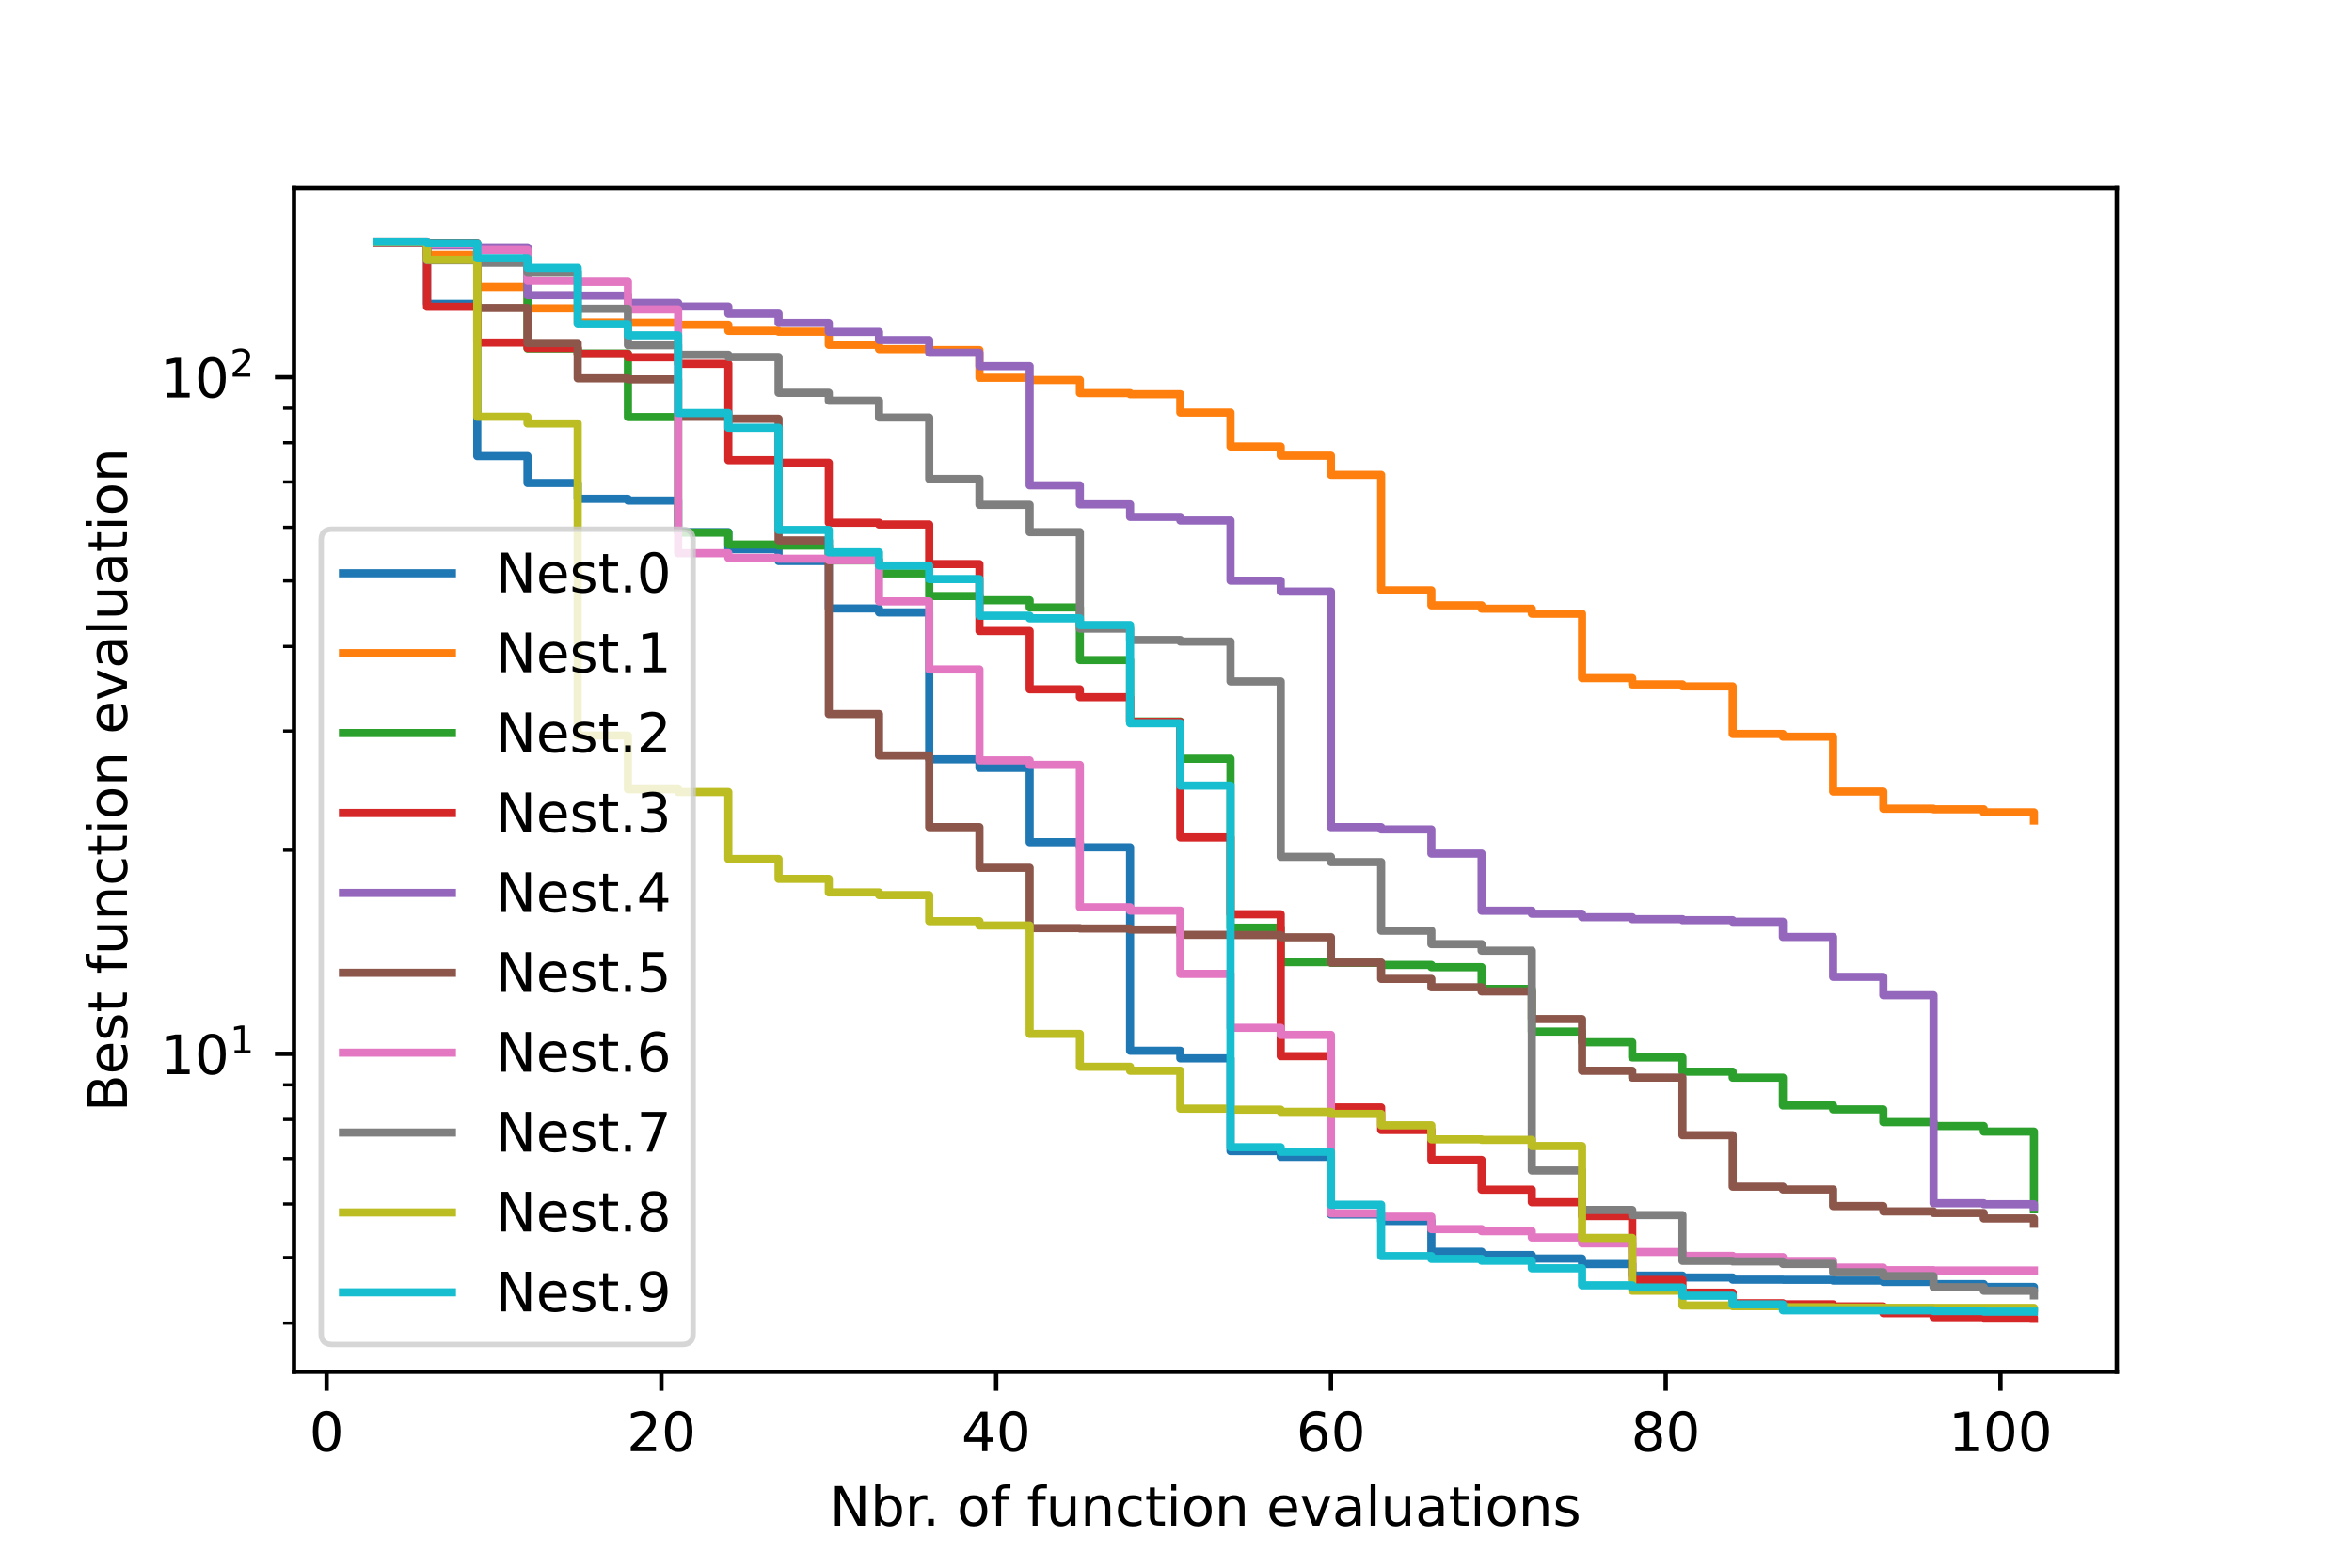 <?xml version="1.0" encoding="utf-8" standalone="no"?>
<!DOCTYPE svg PUBLIC "-//W3C//DTD SVG 1.1//EN"
  "http://www.w3.org/Graphics/SVG/1.1/DTD/svg11.dtd">
<!-- Created with matplotlib (https://matplotlib.org/) -->
<svg height="288pt" version="1.1" viewBox="0 0 432 288" width="432pt" xmlns="http://www.w3.org/2000/svg" xmlns:xlink="http://www.w3.org/1999/xlink">
 <defs>
  <style type="text/css">*{stroke-linecap:butt;stroke-linejoin:round;}</style>
 </defs>
 <g id="figure_1">
  <g id="patch_1">
   <path d="M 0 288 
L 432 288 
L 432 0 
L 0 0 
z
" style="fill:#ffffff;"/>
  </g>
  <g id="axes_1">
   <g id="patch_2">
    <path d="M 54 252 
L 388.8 252 
L 388.8 34.56 
L 54 34.56 
z
" style="fill:#ffffff;"/>
   </g>
   <g id="matplotlib.axis_1">
    <g id="xtick_1">
     <g id="line2d_1">
      <defs>
       <path d="M 0 0 
L 0 3.5 
" id="mfa482d359a" style="stroke:#000000;stroke-width:0.8;"/>
      </defs>
      <g>
       <use style="stroke:#000000;stroke-width:0.8;" x="59.995" xlink:href="#mfa482d359a" y="252"/>
      </g>
     </g>
     <g id="text_1">
      <!-- 0 -->
      <g transform="translate(56.814 266.598)scale(0.1 -0.1)">
       <defs>
        <path d="M 31.781 66.406 
Q 24.172 66.406 20.328 58.906 
Q 16.5 51.422 16.5 36.375 
Q 16.5 21.391 20.328 13.891 
Q 24.172 6.391 31.781 6.391 
Q 39.453 6.391 43.281 13.891 
Q 47.125 21.391 47.125 36.375 
Q 47.125 51.422 43.281 58.906 
Q 39.453 66.406 31.781 66.406 
z
M 31.781 74.219 
Q 44.047 74.219 50.516 64.516 
Q 56.984 54.828 56.984 36.375 
Q 56.984 17.969 50.516 8.266 
Q 44.047 -1.422 31.781 -1.422 
Q 19.531 -1.422 13.062 8.266 
Q 6.594 17.969 6.594 36.375 
Q 6.594 54.828 13.062 64.516 
Q 19.531 74.219 31.781 74.219 
z
" id="DejaVuSans-48"/>
       </defs>
       <use xlink:href="#DejaVuSans-48"/>
      </g>
     </g>
    </g>
    <g id="xtick_2">
     <g id="line2d_2">
      <g>
       <use style="stroke:#000000;stroke-width:0.8;" x="121.483" xlink:href="#mfa482d359a" y="252"/>
      </g>
     </g>
     <g id="text_2">
      <!-- 20 -->
      <g transform="translate(115.12 266.598)scale(0.1 -0.1)">
       <defs>
        <path d="M 19.188 8.297 
L 53.609 8.297 
L 53.609 0 
L 7.328 0 
L 7.328 8.297 
Q 12.938 14.109 22.625 23.891 
Q 32.328 33.688 34.812 36.531 
Q 39.547 41.844 41.422 45.531 
Q 43.312 49.219 43.312 52.781 
Q 43.312 58.594 39.234 62.25 
Q 35.156 65.922 28.609 65.922 
Q 23.969 65.922 18.812 64.312 
Q 13.672 62.703 7.812 59.422 
L 7.812 69.391 
Q 13.766 71.781 18.938 73 
Q 24.125 74.219 28.422 74.219 
Q 39.75 74.219 46.484 68.547 
Q 53.219 62.891 53.219 53.422 
Q 53.219 48.922 51.531 44.891 
Q 49.859 40.875 45.406 35.406 
Q 44.188 33.984 37.641 27.219 
Q 31.109 20.453 19.188 8.297 
z
" id="DejaVuSans-50"/>
       </defs>
       <use xlink:href="#DejaVuSans-50"/>
       <use x="63.623" xlink:href="#DejaVuSans-48"/>
      </g>
     </g>
    </g>
    <g id="xtick_3">
     <g id="line2d_3">
      <g>
       <use style="stroke:#000000;stroke-width:0.8;" x="182.97" xlink:href="#mfa482d359a" y="252"/>
      </g>
     </g>
     <g id="text_3">
      <!-- 40 -->
      <g transform="translate(176.608 266.598)scale(0.1 -0.1)">
       <defs>
        <path d="M 37.797 64.312 
L 12.891 25.391 
L 37.797 25.391 
z
M 35.203 72.906 
L 47.609 72.906 
L 47.609 25.391 
L 58.016 25.391 
L 58.016 17.188 
L 47.609 17.188 
L 47.609 0 
L 37.797 0 
L 37.797 17.188 
L 4.891 17.188 
L 4.891 26.703 
z
" id="DejaVuSans-52"/>
       </defs>
       <use xlink:href="#DejaVuSans-52"/>
       <use x="63.623" xlink:href="#DejaVuSans-48"/>
      </g>
     </g>
    </g>
    <g id="xtick_4">
     <g id="line2d_4">
      <g>
       <use style="stroke:#000000;stroke-width:0.8;" x="244.458" xlink:href="#mfa482d359a" y="252"/>
      </g>
     </g>
     <g id="text_4">
      <!-- 60 -->
      <g transform="translate(238.095 266.598)scale(0.1 -0.1)">
       <defs>
        <path d="M 33.016 40.375 
Q 26.375 40.375 22.484 35.828 
Q 18.609 31.297 18.609 23.391 
Q 18.609 15.531 22.484 10.953 
Q 26.375 6.391 33.016 6.391 
Q 39.656 6.391 43.531 10.953 
Q 47.406 15.531 47.406 23.391 
Q 47.406 31.297 43.531 35.828 
Q 39.656 40.375 33.016 40.375 
z
M 52.594 71.297 
L 52.594 62.312 
Q 48.875 64.062 45.094 64.984 
Q 41.312 65.922 37.594 65.922 
Q 27.828 65.922 22.672 59.328 
Q 17.531 52.734 16.797 39.406 
Q 19.672 43.656 24.016 45.922 
Q 28.375 48.188 33.594 48.188 
Q 44.578 48.188 50.953 41.516 
Q 57.328 34.859 57.328 23.391 
Q 57.328 12.156 50.688 5.359 
Q 44.047 -1.422 33.016 -1.422 
Q 20.359 -1.422 13.672 8.266 
Q 6.984 17.969 6.984 36.375 
Q 6.984 53.656 15.188 63.938 
Q 23.391 74.219 37.203 74.219 
Q 40.922 74.219 44.703 73.484 
Q 48.484 72.75 52.594 71.297 
z
" id="DejaVuSans-54"/>
       </defs>
       <use xlink:href="#DejaVuSans-54"/>
       <use x="63.623" xlink:href="#DejaVuSans-48"/>
      </g>
     </g>
    </g>
    <g id="xtick_5">
     <g id="line2d_5">
      <g>
       <use style="stroke:#000000;stroke-width:0.8;" x="305.945" xlink:href="#mfa482d359a" y="252"/>
      </g>
     </g>
     <g id="text_5">
      <!-- 80 -->
      <g transform="translate(299.583 266.598)scale(0.1 -0.1)">
       <defs>
        <path d="M 31.781 34.625 
Q 24.75 34.625 20.719 30.859 
Q 16.703 27.094 16.703 20.516 
Q 16.703 13.922 20.719 10.156 
Q 24.75 6.391 31.781 6.391 
Q 38.812 6.391 42.859 10.172 
Q 46.922 13.969 46.922 20.516 
Q 46.922 27.094 42.891 30.859 
Q 38.875 34.625 31.781 34.625 
z
M 21.922 38.812 
Q 15.578 40.375 12.031 44.719 
Q 8.5 49.078 8.5 55.328 
Q 8.5 64.062 14.719 69.141 
Q 20.953 74.219 31.781 74.219 
Q 42.672 74.219 48.875 69.141 
Q 55.078 64.062 55.078 55.328 
Q 55.078 49.078 51.531 44.719 
Q 48 40.375 41.703 38.812 
Q 48.828 37.156 52.797 32.312 
Q 56.781 27.484 56.781 20.516 
Q 56.781 9.906 50.312 4.234 
Q 43.844 -1.422 31.781 -1.422 
Q 19.734 -1.422 13.25 4.234 
Q 6.781 9.906 6.781 20.516 
Q 6.781 27.484 10.781 32.312 
Q 14.797 37.156 21.922 38.812 
z
M 18.312 54.391 
Q 18.312 48.734 21.844 45.562 
Q 25.391 42.391 31.781 42.391 
Q 38.141 42.391 41.719 45.562 
Q 45.312 48.734 45.312 54.391 
Q 45.312 60.062 41.719 63.234 
Q 38.141 66.406 31.781 66.406 
Q 25.391 66.406 21.844 63.234 
Q 18.312 60.062 18.312 54.391 
z
" id="DejaVuSans-56"/>
       </defs>
       <use xlink:href="#DejaVuSans-56"/>
       <use x="63.623" xlink:href="#DejaVuSans-48"/>
      </g>
     </g>
    </g>
    <g id="xtick_6">
     <g id="line2d_6">
      <g>
       <use style="stroke:#000000;stroke-width:0.8;" x="367.433" xlink:href="#mfa482d359a" y="252"/>
      </g>
     </g>
     <g id="text_6">
      <!-- 100 -->
      <g transform="translate(357.889 266.598)scale(0.1 -0.1)">
       <defs>
        <path d="M 12.406 8.297 
L 28.516 8.297 
L 28.516 63.922 
L 10.984 60.406 
L 10.984 69.391 
L 28.422 72.906 
L 38.281 72.906 
L 38.281 8.297 
L 54.391 8.297 
L 54.391 0 
L 12.406 0 
z
" id="DejaVuSans-49"/>
       </defs>
       <use xlink:href="#DejaVuSans-49"/>
       <use x="63.623" xlink:href="#DejaVuSans-48"/>
       <use x="127.246" xlink:href="#DejaVuSans-48"/>
      </g>
     </g>
    </g>
    <g id="text_7">
     <!-- Nbr. of function evaluations -->
     <g transform="translate(152.382 280.277)scale(0.1 -0.1)">
      <defs>
       <path d="M 9.812 72.906 
L 23.094 72.906 
L 55.422 11.922 
L 55.422 72.906 
L 64.984 72.906 
L 64.984 0 
L 51.703 0 
L 19.391 60.984 
L 19.391 0 
L 9.812 0 
z
" id="DejaVuSans-78"/>
       <path d="M 48.688 27.297 
Q 48.688 37.203 44.609 42.844 
Q 40.531 48.484 33.406 48.484 
Q 26.266 48.484 22.188 42.844 
Q 18.109 37.203 18.109 27.297 
Q 18.109 17.391 22.188 11.75 
Q 26.266 6.109 33.406 6.109 
Q 40.531 6.109 44.609 11.75 
Q 48.688 17.391 48.688 27.297 
z
M 18.109 46.391 
Q 20.953 51.266 25.266 53.625 
Q 29.594 56 35.594 56 
Q 45.562 56 51.781 48.094 
Q 58.016 40.188 58.016 27.297 
Q 58.016 14.406 51.781 6.484 
Q 45.562 -1.422 35.594 -1.422 
Q 29.594 -1.422 25.266 0.953 
Q 20.953 3.328 18.109 8.203 
L 18.109 0 
L 9.078 0 
L 9.078 75.984 
L 18.109 75.984 
z
" id="DejaVuSans-98"/>
       <path d="M 41.109 46.297 
Q 39.594 47.172 37.812 47.578 
Q 36.031 48 33.891 48 
Q 26.266 48 22.188 43.047 
Q 18.109 38.094 18.109 28.812 
L 18.109 0 
L 9.078 0 
L 9.078 54.688 
L 18.109 54.688 
L 18.109 46.188 
Q 20.953 51.172 25.484 53.578 
Q 30.031 56 36.531 56 
Q 37.453 56 38.578 55.875 
Q 39.703 55.766 41.062 55.516 
z
" id="DejaVuSans-114"/>
       <path d="M 10.688 12.406 
L 21 12.406 
L 21 0 
L 10.688 0 
z
" id="DejaVuSans-46"/>
       <path id="DejaVuSans-32"/>
       <path d="M 30.609 48.391 
Q 23.391 48.391 19.188 42.75 
Q 14.984 37.109 14.984 27.297 
Q 14.984 17.484 19.156 11.844 
Q 23.344 6.203 30.609 6.203 
Q 37.797 6.203 41.984 11.859 
Q 46.188 17.531 46.188 27.297 
Q 46.188 37.016 41.984 42.703 
Q 37.797 48.391 30.609 48.391 
z
M 30.609 56 
Q 42.328 56 49.016 48.375 
Q 55.719 40.766 55.719 27.297 
Q 55.719 13.875 49.016 6.219 
Q 42.328 -1.422 30.609 -1.422 
Q 18.844 -1.422 12.172 6.219 
Q 5.516 13.875 5.516 27.297 
Q 5.516 40.766 12.172 48.375 
Q 18.844 56 30.609 56 
z
" id="DejaVuSans-111"/>
       <path d="M 37.109 75.984 
L 37.109 68.5 
L 28.516 68.5 
Q 23.688 68.5 21.797 66.547 
Q 19.922 64.594 19.922 59.516 
L 19.922 54.688 
L 34.719 54.688 
L 34.719 47.703 
L 19.922 47.703 
L 19.922 0 
L 10.891 0 
L 10.891 47.703 
L 2.297 47.703 
L 2.297 54.688 
L 10.891 54.688 
L 10.891 58.5 
Q 10.891 67.625 15.141 71.797 
Q 19.391 75.984 28.609 75.984 
z
" id="DejaVuSans-102"/>
       <path d="M 8.5 21.578 
L 8.5 54.688 
L 17.484 54.688 
L 17.484 21.922 
Q 17.484 14.156 20.5 10.266 
Q 23.531 6.391 29.594 6.391 
Q 36.859 6.391 41.078 11.031 
Q 45.312 15.672 45.312 23.688 
L 45.312 54.688 
L 54.297 54.688 
L 54.297 0 
L 45.312 0 
L 45.312 8.406 
Q 42.047 3.422 37.719 1 
Q 33.406 -1.422 27.688 -1.422 
Q 18.266 -1.422 13.375 4.438 
Q 8.5 10.297 8.5 21.578 
z
M 31.109 56 
z
" id="DejaVuSans-117"/>
       <path d="M 54.891 33.016 
L 54.891 0 
L 45.906 0 
L 45.906 32.719 
Q 45.906 40.484 42.875 44.328 
Q 39.844 48.188 33.797 48.188 
Q 26.516 48.188 22.312 43.547 
Q 18.109 38.922 18.109 30.906 
L 18.109 0 
L 9.078 0 
L 9.078 54.688 
L 18.109 54.688 
L 18.109 46.188 
Q 21.344 51.125 25.703 53.562 
Q 30.078 56 35.797 56 
Q 45.219 56 50.047 50.172 
Q 54.891 44.344 54.891 33.016 
z
" id="DejaVuSans-110"/>
       <path d="M 48.781 52.594 
L 48.781 44.188 
Q 44.969 46.297 41.141 47.344 
Q 37.312 48.391 33.406 48.391 
Q 24.656 48.391 19.812 42.844 
Q 14.984 37.312 14.984 27.297 
Q 14.984 17.281 19.812 11.734 
Q 24.656 6.203 33.406 6.203 
Q 37.312 6.203 41.141 7.25 
Q 44.969 8.297 48.781 10.406 
L 48.781 2.094 
Q 45.016 0.344 40.984 -0.531 
Q 36.969 -1.422 32.422 -1.422 
Q 20.062 -1.422 12.781 6.344 
Q 5.516 14.109 5.516 27.297 
Q 5.516 40.672 12.859 48.328 
Q 20.219 56 33.016 56 
Q 37.156 56 41.109 55.141 
Q 45.062 54.297 48.781 52.594 
z
" id="DejaVuSans-99"/>
       <path d="M 18.312 70.219 
L 18.312 54.688 
L 36.812 54.688 
L 36.812 47.703 
L 18.312 47.703 
L 18.312 18.016 
Q 18.312 11.328 20.141 9.422 
Q 21.969 7.516 27.594 7.516 
L 36.812 7.516 
L 36.812 0 
L 27.594 0 
Q 17.188 0 13.234 3.875 
Q 9.281 7.766 9.281 18.016 
L 9.281 47.703 
L 2.688 47.703 
L 2.688 54.688 
L 9.281 54.688 
L 9.281 70.219 
z
" id="DejaVuSans-116"/>
       <path d="M 9.422 54.688 
L 18.406 54.688 
L 18.406 0 
L 9.422 0 
z
M 9.422 75.984 
L 18.406 75.984 
L 18.406 64.594 
L 9.422 64.594 
z
" id="DejaVuSans-105"/>
       <path d="M 56.203 29.594 
L 56.203 25.203 
L 14.891 25.203 
Q 15.484 15.922 20.484 11.062 
Q 25.484 6.203 34.422 6.203 
Q 39.594 6.203 44.453 7.469 
Q 49.312 8.734 54.109 11.281 
L 54.109 2.781 
Q 49.266 0.734 44.188 -0.344 
Q 39.109 -1.422 33.891 -1.422 
Q 20.797 -1.422 13.156 6.188 
Q 5.516 13.812 5.516 26.812 
Q 5.516 40.234 12.766 48.109 
Q 20.016 56 32.328 56 
Q 43.359 56 49.781 48.891 
Q 56.203 41.797 56.203 29.594 
z
M 47.219 32.234 
Q 47.125 39.594 43.094 43.984 
Q 39.062 48.391 32.422 48.391 
Q 24.906 48.391 20.391 44.141 
Q 15.875 39.891 15.188 32.172 
z
" id="DejaVuSans-101"/>
       <path d="M 2.984 54.688 
L 12.5 54.688 
L 29.594 8.797 
L 46.688 54.688 
L 56.203 54.688 
L 35.688 0 
L 23.484 0 
z
" id="DejaVuSans-118"/>
       <path d="M 34.281 27.484 
Q 23.391 27.484 19.188 25 
Q 14.984 22.516 14.984 16.5 
Q 14.984 11.719 18.141 8.906 
Q 21.297 6.109 26.703 6.109 
Q 34.188 6.109 38.703 11.406 
Q 43.219 16.703 43.219 25.484 
L 43.219 27.484 
z
M 52.203 31.203 
L 52.203 0 
L 43.219 0 
L 43.219 8.297 
Q 40.141 3.328 35.547 0.953 
Q 30.953 -1.422 24.312 -1.422 
Q 15.922 -1.422 10.953 3.297 
Q 6 8.016 6 15.922 
Q 6 25.141 12.172 29.828 
Q 18.359 34.516 30.609 34.516 
L 43.219 34.516 
L 43.219 35.406 
Q 43.219 41.609 39.141 45 
Q 35.062 48.391 27.688 48.391 
Q 23 48.391 18.547 47.266 
Q 14.109 46.141 10.016 43.891 
L 10.016 52.203 
Q 14.938 54.109 19.578 55.047 
Q 24.219 56 28.609 56 
Q 40.484 56 46.344 49.844 
Q 52.203 43.703 52.203 31.203 
z
" id="DejaVuSans-97"/>
       <path d="M 9.422 75.984 
L 18.406 75.984 
L 18.406 0 
L 9.422 0 
z
" id="DejaVuSans-108"/>
       <path d="M 44.281 53.078 
L 44.281 44.578 
Q 40.484 46.531 36.375 47.5 
Q 32.281 48.484 27.875 48.484 
Q 21.188 48.484 17.844 46.438 
Q 14.5 44.391 14.5 40.281 
Q 14.5 37.156 16.891 35.375 
Q 19.281 33.594 26.516 31.984 
L 29.594 31.297 
Q 39.156 29.25 43.188 25.516 
Q 47.219 21.781 47.219 15.094 
Q 47.219 7.469 41.188 3.016 
Q 35.156 -1.422 24.609 -1.422 
Q 20.219 -1.422 15.453 -0.562 
Q 10.688 0.297 5.422 2 
L 5.422 11.281 
Q 10.406 8.688 15.234 7.391 
Q 20.062 6.109 24.812 6.109 
Q 31.156 6.109 34.562 8.281 
Q 37.984 10.453 37.984 14.406 
Q 37.984 18.062 35.516 20.016 
Q 33.062 21.969 24.703 23.781 
L 21.578 24.516 
Q 13.234 26.266 9.516 29.906 
Q 5.812 33.547 5.812 39.891 
Q 5.812 47.609 11.281 51.797 
Q 16.75 56 26.812 56 
Q 31.781 56 36.172 55.266 
Q 40.578 54.547 44.281 53.078 
z
" id="DejaVuSans-115"/>
      </defs>
      <use xlink:href="#DejaVuSans-78"/>
      <use x="74.805" xlink:href="#DejaVuSans-98"/>
      <use x="138.281" xlink:href="#DejaVuSans-114"/>
      <use x="170.27" xlink:href="#DejaVuSans-46"/>
      <use x="202.057" xlink:href="#DejaVuSans-32"/>
      <use x="233.844" xlink:href="#DejaVuSans-111"/>
      <use x="295.025" xlink:href="#DejaVuSans-102"/>
      <use x="330.23" xlink:href="#DejaVuSans-32"/>
      <use x="362.018" xlink:href="#DejaVuSans-102"/>
      <use x="397.223" xlink:href="#DejaVuSans-117"/>
      <use x="460.602" xlink:href="#DejaVuSans-110"/>
      <use x="523.98" xlink:href="#DejaVuSans-99"/>
      <use x="578.961" xlink:href="#DejaVuSans-116"/>
      <use x="618.17" xlink:href="#DejaVuSans-105"/>
      <use x="645.953" xlink:href="#DejaVuSans-111"/>
      <use x="707.135" xlink:href="#DejaVuSans-110"/>
      <use x="770.514" xlink:href="#DejaVuSans-32"/>
      <use x="802.301" xlink:href="#DejaVuSans-101"/>
      <use x="863.824" xlink:href="#DejaVuSans-118"/>
      <use x="923.004" xlink:href="#DejaVuSans-97"/>
      <use x="984.283" xlink:href="#DejaVuSans-108"/>
      <use x="1012.066" xlink:href="#DejaVuSans-117"/>
      <use x="1075.445" xlink:href="#DejaVuSans-97"/>
      <use x="1136.725" xlink:href="#DejaVuSans-116"/>
      <use x="1175.934" xlink:href="#DejaVuSans-105"/>
      <use x="1203.717" xlink:href="#DejaVuSans-111"/>
      <use x="1264.898" xlink:href="#DejaVuSans-110"/>
      <use x="1328.277" xlink:href="#DejaVuSans-115"/>
     </g>
    </g>
   </g>
   <g id="matplotlib.axis_2">
    <g id="ytick_1">
     <g id="line2d_7">
      <defs>
       <path d="M 0 0 
L -3.5 0 
" id="m8fd5a91590" style="stroke:#000000;stroke-width:0.8;"/>
      </defs>
      <g>
       <use style="stroke:#000000;stroke-width:0.8;" x="54" xlink:href="#m8fd5a91590" y="193.604"/>
      </g>
     </g>
     <g id="text_8">
      <!-- $\mathdefault{10^{1}}$ -->
      <g transform="translate(29.4 197.403)scale(0.1 -0.1)">
       <use transform="translate(0 0.684)" xlink:href="#DejaVuSans-49"/>
       <use transform="translate(63.623 0.684)" xlink:href="#DejaVuSans-48"/>
       <use transform="translate(128.203 38.966)scale(0.7)" xlink:href="#DejaVuSans-49"/>
      </g>
     </g>
    </g>
    <g id="ytick_2">
     <g id="line2d_8">
      <g>
       <use style="stroke:#000000;stroke-width:0.8;" x="54" xlink:href="#m8fd5a91590" y="69.299"/>
      </g>
     </g>
     <g id="text_9">
      <!-- $\mathdefault{10^{2}}$ -->
      <g transform="translate(29.4 73.098)scale(0.1 -0.1)">
       <use transform="translate(0 0.766)" xlink:href="#DejaVuSans-49"/>
       <use transform="translate(63.623 0.766)" xlink:href="#DejaVuSans-48"/>
       <use transform="translate(128.203 39.047)scale(0.7)" xlink:href="#DejaVuSans-50"/>
      </g>
     </g>
    </g>
    <g id="ytick_3">
     <g id="line2d_9">
      <defs>
       <path d="M 0 0 
L -2 0 
" id="mbb1b47cd4d" style="stroke:#000000;stroke-width:0.6;"/>
      </defs>
      <g>
       <use style="stroke:#000000;stroke-width:0.6;" x="54" xlink:href="#mbb1b47cd4d" y="243.07"/>
      </g>
     </g>
    </g>
    <g id="ytick_4">
     <g id="line2d_10">
      <g>
       <use style="stroke:#000000;stroke-width:0.6;" x="54" xlink:href="#mbb1b47cd4d" y="231.023"/>
      </g>
     </g>
    </g>
    <g id="ytick_5">
     <g id="line2d_11">
      <g>
       <use style="stroke:#000000;stroke-width:0.6;" x="54" xlink:href="#mbb1b47cd4d" y="221.181"/>
      </g>
     </g>
    </g>
    <g id="ytick_6">
     <g id="line2d_12">
      <g>
       <use style="stroke:#000000;stroke-width:0.6;" x="54" xlink:href="#mbb1b47cd4d" y="212.859"/>
      </g>
     </g>
    </g>
    <g id="ytick_7">
     <g id="line2d_13">
      <g>
       <use style="stroke:#000000;stroke-width:0.6;" x="54" xlink:href="#mbb1b47cd4d" y="205.65"/>
      </g>
     </g>
    </g>
    <g id="ytick_8">
     <g id="line2d_14">
      <g>
       <use style="stroke:#000000;stroke-width:0.6;" x="54" xlink:href="#mbb1b47cd4d" y="199.292"/>
      </g>
     </g>
    </g>
    <g id="ytick_9">
     <g id="line2d_15">
      <g>
       <use style="stroke:#000000;stroke-width:0.6;" x="54" xlink:href="#mbb1b47cd4d" y="156.184"/>
      </g>
     </g>
    </g>
    <g id="ytick_10">
     <g id="line2d_16">
      <g>
       <use style="stroke:#000000;stroke-width:0.6;" x="54" xlink:href="#mbb1b47cd4d" y="134.295"/>
      </g>
     </g>
    </g>
    <g id="ytick_11">
     <g id="line2d_17">
      <g>
       <use style="stroke:#000000;stroke-width:0.6;" x="54" xlink:href="#mbb1b47cd4d" y="118.765"/>
      </g>
     </g>
    </g>
    <g id="ytick_12">
     <g id="line2d_18">
      <g>
       <use style="stroke:#000000;stroke-width:0.6;" x="54" xlink:href="#mbb1b47cd4d" y="106.719"/>
      </g>
     </g>
    </g>
    <g id="ytick_13">
     <g id="line2d_19">
      <g>
       <use style="stroke:#000000;stroke-width:0.6;" x="54" xlink:href="#mbb1b47cd4d" y="96.876"/>
      </g>
     </g>
    </g>
    <g id="ytick_14">
     <g id="line2d_20">
      <g>
       <use style="stroke:#000000;stroke-width:0.6;" x="54" xlink:href="#mbb1b47cd4d" y="88.554"/>
      </g>
     </g>
    </g>
    <g id="ytick_15">
     <g id="line2d_21">
      <g>
       <use style="stroke:#000000;stroke-width:0.6;" x="54" xlink:href="#mbb1b47cd4d" y="81.346"/>
      </g>
     </g>
    </g>
    <g id="ytick_16">
     <g id="line2d_22">
      <g>
       <use style="stroke:#000000;stroke-width:0.6;" x="54" xlink:href="#mbb1b47cd4d" y="74.987"/>
      </g>
     </g>
    </g>
    <g id="text_10">
     <!-- Best function evaluation -->
     <g transform="translate(23.32 204.253)rotate(-90)scale(0.1 -0.1)">
      <defs>
       <path d="M 19.672 34.812 
L 19.672 8.109 
L 35.5 8.109 
Q 43.453 8.109 47.281 11.406 
Q 51.125 14.703 51.125 21.484 
Q 51.125 28.328 47.281 31.562 
Q 43.453 34.812 35.5 34.812 
z
M 19.672 64.797 
L 19.672 42.828 
L 34.281 42.828 
Q 41.5 42.828 45.031 45.531 
Q 48.578 48.25 48.578 53.812 
Q 48.578 59.328 45.031 62.062 
Q 41.5 64.797 34.281 64.797 
z
M 9.812 72.906 
L 35.016 72.906 
Q 46.297 72.906 52.391 68.219 
Q 58.5 63.531 58.5 54.891 
Q 58.5 48.188 55.375 44.234 
Q 52.25 40.281 46.188 39.312 
Q 53.469 37.75 57.5 32.781 
Q 61.531 27.828 61.531 20.406 
Q 61.531 10.641 54.891 5.312 
Q 48.25 0 35.984 0 
L 9.812 0 
z
" id="DejaVuSans-66"/>
      </defs>
      <use xlink:href="#DejaVuSans-66"/>
      <use x="68.604" xlink:href="#DejaVuSans-101"/>
      <use x="130.127" xlink:href="#DejaVuSans-115"/>
      <use x="182.227" xlink:href="#DejaVuSans-116"/>
      <use x="221.436" xlink:href="#DejaVuSans-32"/>
      <use x="253.223" xlink:href="#DejaVuSans-102"/>
      <use x="288.428" xlink:href="#DejaVuSans-117"/>
      <use x="351.807" xlink:href="#DejaVuSans-110"/>
      <use x="415.186" xlink:href="#DejaVuSans-99"/>
      <use x="470.166" xlink:href="#DejaVuSans-116"/>
      <use x="509.375" xlink:href="#DejaVuSans-105"/>
      <use x="537.158" xlink:href="#DejaVuSans-111"/>
      <use x="598.34" xlink:href="#DejaVuSans-110"/>
      <use x="661.719" xlink:href="#DejaVuSans-32"/>
      <use x="693.506" xlink:href="#DejaVuSans-101"/>
      <use x="755.029" xlink:href="#DejaVuSans-118"/>
      <use x="814.209" xlink:href="#DejaVuSans-97"/>
      <use x="875.488" xlink:href="#DejaVuSans-108"/>
      <use x="903.271" xlink:href="#DejaVuSans-117"/>
      <use x="966.65" xlink:href="#DejaVuSans-97"/>
      <use x="1027.93" xlink:href="#DejaVuSans-116"/>
      <use x="1067.139" xlink:href="#DejaVuSans-105"/>
      <use x="1094.922" xlink:href="#DejaVuSans-111"/>
      <use x="1156.104" xlink:href="#DejaVuSans-110"/>
     </g>
    </g>
   </g>
   <g id="line2d_23">
    <path clip-path="url(#p53d514f68c)" d="M 69.218 44.618 
L 78.441 44.618 
L 78.441 55.817 
L 87.664 55.817 
L 87.664 83.796 
L 96.888 83.796 
L 96.888 88.738 
L 106.111 88.738 
L 106.111 91.636 
L 115.334 91.636 
L 115.334 91.959 
L 124.557 91.959 
L 124.557 97.759 
L 133.78 97.759 
L 133.78 100.891 
L 143.003 100.891 
L 143.003 103.07 
L 152.226 103.07 
L 152.226 111.781 
L 161.45 111.781 
L 161.45 112.509 
L 170.673 112.509 
L 170.673 139.499 
L 179.896 139.499 
L 179.896 141.071 
L 189.119 141.071 
L 189.119 154.714 
L 198.342 154.714 
L 198.342 155.654 
L 207.565 155.654 
L 207.565 193.036 
L 216.788 193.036 
L 216.788 194.437 
L 226.012 194.437 
L 226.012 211.477 
L 235.235 211.477 
L 235.235 212.536 
L 244.458 212.536 
L 244.458 223.121 
L 253.681 223.121 
L 253.681 224.312 
L 262.904 224.312 
L 262.904 229.955 
L 272.127 229.955 
L 272.127 230.559 
L 281.35 230.559 
L 281.35 231.213 
L 290.574 231.213 
L 290.574 232.219 
L 299.797 232.219 
L 299.797 234.344 
L 309.02 234.344 
L 309.02 234.688 
L 318.243 234.688 
L 318.243 235.085 
L 327.466 235.085 
L 327.466 235.107 
L 336.689 235.107 
L 336.689 235.251 
L 345.912 235.251 
L 345.912 235.505 
L 355.136 235.505 
L 355.136 235.903 
L 364.359 235.903 
L 364.359 236.43 
L 373.582 236.43 
L 373.582 236.591 
" style="fill:none;stroke:#1f77b4;stroke-linecap:square;stroke-width:1.5;"/>
   </g>
   <g id="line2d_24">
    <path clip-path="url(#p53d514f68c)" d="M 69.218 44.519 
L 78.441 44.519 
L 78.441 46.837 
L 87.664 46.837 
L 87.664 52.707 
L 96.888 52.707 
L 96.888 56.64 
L 106.111 56.64 
L 106.111 59.22 
L 115.334 59.22 
L 115.334 59.275 
L 124.557 59.275 
L 124.557 59.651 
L 133.78 59.651 
L 133.78 60.774 
L 143.003 60.774 
L 143.003 60.931 
L 152.226 60.931 
L 152.226 63.352 
L 161.45 63.352 
L 161.45 64.144 
L 170.673 64.144 
L 170.673 64.317 
L 179.896 64.317 
L 179.896 69.392 
L 189.119 69.392 
L 189.119 69.809 
L 198.342 69.809 
L 198.342 72.221 
L 207.565 72.221 
L 207.565 72.422 
L 216.788 72.422 
L 216.788 75.791 
L 226.012 75.791 
L 226.012 82.029 
L 235.235 82.029 
L 235.235 83.721 
L 244.458 83.721 
L 244.458 87.238 
L 253.681 87.238 
L 253.681 108.45 
L 262.904 108.45 
L 262.904 111.204 
L 272.127 111.204 
L 272.127 111.823 
L 281.35 111.823 
L 281.35 112.74 
L 290.574 112.74 
L 290.574 124.579 
L 299.797 124.579 
L 299.797 125.729 
L 309.02 125.729 
L 309.02 126.097 
L 318.243 126.097 
L 318.243 134.836 
L 327.466 134.836 
L 327.466 135.337 
L 336.689 135.337 
L 336.689 145.41 
L 345.912 145.41 
L 345.912 148.568 
L 355.136 148.568 
L 355.136 148.673 
L 364.359 148.673 
L 364.359 149.234 
L 373.582 149.234 
L 373.582 150.741 
" style="fill:none;stroke:#ff7f0e;stroke-linecap:square;stroke-width:1.5;"/>
   </g>
   <g id="line2d_25">
    <path clip-path="url(#p53d514f68c)" d="M 69.218 44.475 
L 78.441 44.475 
L 78.441 44.946 
L 87.664 44.946 
L 87.664 45.711 
L 96.888 45.711 
L 96.888 64.016 
L 106.111 64.016 
L 106.111 64.945 
L 115.334 64.945 
L 115.334 76.616 
L 124.557 76.616 
L 124.557 97.839 
L 133.78 97.839 
L 133.78 100.04 
L 143.003 100.04 
L 143.003 100.237 
L 152.226 100.237 
L 152.226 102.955 
L 161.45 102.955 
L 161.45 105.341 
L 170.673 105.341 
L 170.673 109.5 
L 179.896 109.5 
L 179.896 110.27 
L 189.119 110.27 
L 189.119 111.591 
L 198.342 111.591 
L 198.342 121.256 
L 207.565 121.256 
L 207.565 132.542 
L 216.788 132.542 
L 216.788 139.387 
L 226.012 139.387 
L 226.012 170.425 
L 235.235 170.425 
L 235.235 176.754 
L 244.458 176.754 
L 244.458 176.884 
L 253.681 176.884 
L 253.681 177.272 
L 262.904 177.272 
L 262.904 177.68 
L 272.127 177.68 
L 272.127 181.677 
L 281.35 181.677 
L 281.35 189.514 
L 290.574 189.514 
L 290.574 191.471 
L 299.797 191.471 
L 299.797 194.267 
L 309.02 194.267 
L 309.02 196.877 
L 318.243 196.877 
L 318.243 197.981 
L 327.466 197.981 
L 327.466 203.09 
L 336.689 203.09 
L 336.689 203.815 
L 345.912 203.815 
L 345.912 206.144 
L 355.136 206.144 
L 355.136 206.868 
L 364.359 206.868 
L 364.359 207.883 
L 373.582 207.883 
L 373.582 222.165 
" style="fill:none;stroke:#2ca02c;stroke-linecap:square;stroke-width:1.5;"/>
   </g>
   <g id="line2d_26">
    <path clip-path="url(#p53d514f68c)" d="M 69.218 44.623 
L 78.441 44.623 
L 78.441 56.357 
L 87.664 56.357 
L 87.664 62.936 
L 96.888 62.936 
L 96.888 63.924 
L 106.111 63.924 
L 106.111 65.019 
L 115.334 65.019 
L 115.334 65.626 
L 124.557 65.626 
L 124.557 66.838 
L 133.78 66.838 
L 133.78 84.545 
L 143.003 84.545 
L 143.003 85.019 
L 152.226 85.019 
L 152.226 96.027 
L 161.45 96.027 
L 161.45 96.354 
L 170.673 96.354 
L 170.673 103.625 
L 179.896 103.625 
L 179.896 115.929 
L 189.119 115.929 
L 189.119 126.627 
L 198.342 126.627 
L 198.342 128.083 
L 207.565 128.083 
L 207.565 132.605 
L 216.788 132.605 
L 216.788 153.844 
L 226.012 153.844 
L 226.012 167.957 
L 235.235 167.957 
L 235.235 194.035 
L 244.458 194.035 
L 244.458 203.454 
L 253.681 203.454 
L 253.681 207.605 
L 262.904 207.605 
L 262.904 213.102 
L 272.127 213.102 
L 272.127 218.555 
L 281.35 218.555 
L 281.35 220.859 
L 290.574 220.859 
L 290.574 223.411 
L 299.797 223.411 
L 299.797 235.134 
L 309.02 235.134 
L 309.02 237.479 
L 318.243 237.479 
L 318.243 239.426 
L 327.466 239.426 
L 327.466 239.616 
L 336.689 239.616 
L 336.689 240 
L 345.912 240 
L 345.912 241.251 
L 355.136 241.251 
L 355.136 241.971 
L 364.359 241.971 
L 364.359 242.067 
L 373.582 242.067 
L 373.582 242.116 
" style="fill:none;stroke:#d62728;stroke-linecap:square;stroke-width:1.5;"/>
   </g>
   <g id="line2d_27">
    <path clip-path="url(#p53d514f68c)" d="M 69.218 44.482 
L 78.441 44.482 
L 78.441 45.105 
L 87.664 45.105 
L 87.664 45.438 
L 96.888 45.438 
L 96.888 54.212 
L 106.111 54.212 
L 106.111 54.292 
L 115.334 54.292 
L 115.334 55.639 
L 124.557 55.639 
L 124.557 56.314 
L 133.78 56.314 
L 133.78 57.621 
L 143.003 57.621 
L 143.003 59.321 
L 152.226 59.321 
L 152.226 60.961 
L 161.45 60.961 
L 161.45 62.47 
L 170.673 62.47 
L 170.673 64.814 
L 179.896 64.814 
L 179.896 67.255 
L 189.119 67.255 
L 189.119 89.165 
L 198.342 89.165 
L 198.342 92.653 
L 207.565 92.653 
L 207.565 94.959 
L 216.788 94.959 
L 216.788 95.627 
L 226.012 95.627 
L 226.012 106.671 
L 235.235 106.671 
L 235.235 108.674 
L 244.458 108.674 
L 244.458 151.952 
L 253.681 151.952 
L 253.681 152.378 
L 262.904 152.378 
L 262.904 156.806 
L 272.127 156.806 
L 272.127 167.311 
L 281.35 167.311 
L 281.35 167.854 
L 290.574 167.854 
L 290.574 168.503 
L 299.797 168.503 
L 299.797 168.858 
L 309.02 168.858 
L 309.02 169.049 
L 318.243 169.049 
L 318.243 169.338 
L 327.466 169.338 
L 327.466 172.134 
L 336.689 172.134 
L 336.689 179.46 
L 345.912 179.46 
L 345.912 182.836 
L 355.136 182.836 
L 355.136 221.049 
L 364.359 221.049 
L 364.359 221.233 
L 373.582 221.233 
L 373.582 221.676 
" style="fill:none;stroke:#9467bd;stroke-linecap:square;stroke-width:1.5;"/>
   </g>
   <g id="line2d_28">
    <path clip-path="url(#p53d514f68c)" d="M 69.218 44.444 
L 78.441 44.444 
L 78.441 44.642 
L 87.664 44.642 
L 87.664 56.574 
L 96.888 56.574 
L 96.888 63.021 
L 106.111 63.021 
L 106.111 69.499 
L 115.334 69.499 
L 115.334 69.694 
L 124.557 69.694 
L 124.557 76.57 
L 133.78 76.57 
L 133.78 76.925 
L 143.003 76.925 
L 143.003 99.276 
L 152.226 99.276 
L 152.226 131.181 
L 161.45 131.181 
L 161.45 138.788 
L 170.673 138.788 
L 170.673 151.954 
L 179.896 151.954 
L 179.896 159.425 
L 189.119 159.425 
L 189.119 170.509 
L 198.342 170.509 
L 198.342 170.577 
L 207.565 170.577 
L 207.565 170.77 
L 216.788 170.77 
L 216.788 171.744 
L 226.012 171.744 
L 226.012 171.774 
L 235.235 171.774 
L 235.235 172.185 
L 244.458 172.185 
L 244.458 176.842 
L 253.681 176.842 
L 253.681 179.829 
L 262.904 179.829 
L 262.904 181.373 
L 272.127 181.373 
L 272.127 182.133 
L 281.35 182.133 
L 281.35 187.214 
L 290.574 187.214 
L 290.574 196.709 
L 299.797 196.709 
L 299.797 197.968 
L 309.02 197.968 
L 309.02 208.545 
L 318.243 208.545 
L 318.243 218.004 
L 327.466 218.004 
L 327.466 218.519 
L 336.689 218.519 
L 336.689 221.571 
L 345.912 221.571 
L 345.912 222.548 
L 355.136 222.548 
L 355.136 222.839 
L 364.359 222.839 
L 364.359 223.846 
L 373.582 223.846 
L 373.582 224.826 
" style="fill:none;stroke:#8c564b;stroke-linecap:square;stroke-width:1.5;"/>
   </g>
   <g id="line2d_29">
    <path clip-path="url(#p53d514f68c)" d="M 69.218 44.471 
L 78.441 44.471 
L 78.441 44.872 
L 87.664 44.872 
L 87.664 45.95 
L 96.888 45.95 
L 96.888 51.559 
L 106.111 51.559 
L 106.111 51.768 
L 115.334 51.768 
L 115.334 56.844 
L 124.557 56.844 
L 124.557 101.632 
L 133.78 101.632 
L 133.78 102.484 
L 143.003 102.484 
L 143.003 102.647 
L 152.226 102.647 
L 152.226 102.914 
L 161.45 102.914 
L 161.45 110.481 
L 170.673 110.481 
L 170.673 122.985 
L 179.896 122.985 
L 179.896 139.688 
L 189.119 139.688 
L 189.119 140.523 
L 198.342 140.523 
L 198.342 166.668 
L 207.565 166.668 
L 207.565 167.289 
L 216.788 167.289 
L 216.788 178.911 
L 226.012 178.911 
L 226.012 188.824 
L 235.235 188.824 
L 235.235 190.123 
L 244.458 190.123 
L 244.458 222.909 
L 253.681 222.909 
L 253.681 223.522 
L 262.904 223.522 
L 262.904 225.806 
L 272.127 225.806 
L 272.127 226.181 
L 281.35 226.181 
L 281.35 227.338 
L 290.574 227.338 
L 290.574 228.412 
L 299.797 228.412 
L 299.797 229.999 
L 309.02 229.999 
L 309.02 230.719 
L 318.243 230.719 
L 318.243 230.942 
L 327.466 230.942 
L 327.466 231.653 
L 336.689 231.653 
L 336.689 232.872 
L 345.912 232.872 
L 345.912 233.348 
L 355.136 233.348 
L 355.136 233.404 
L 364.359 233.404 
L 364.359 233.404 
L 373.582 233.404 
L 373.582 233.404 
" style="fill:none;stroke:#e377c2;stroke-linecap:square;stroke-width:1.5;"/>
   </g>
   <g id="line2d_30">
    <path clip-path="url(#p53d514f68c)" d="M 69.218 44.538 
L 78.441 44.538 
L 78.441 47.83 
L 87.664 47.83 
L 87.664 48.285 
L 96.888 48.285 
L 96.888 49.963 
L 106.111 49.963 
L 106.111 56.717 
L 115.334 56.717 
L 115.334 63.413 
L 124.557 63.413 
L 124.557 65.177 
L 133.78 65.177 
L 133.78 65.59 
L 143.003 65.59 
L 143.003 72.166 
L 152.226 72.166 
L 152.226 73.618 
L 161.45 73.618 
L 161.45 76.702 
L 170.673 76.702 
L 170.673 87.998 
L 179.896 87.998 
L 179.896 92.741 
L 189.119 92.741 
L 189.119 97.755 
L 198.342 97.755 
L 198.342 115.489 
L 207.565 115.489 
L 207.565 117.576 
L 216.788 117.576 
L 216.788 117.869 
L 226.012 117.869 
L 226.012 125.185 
L 235.235 125.185 
L 235.235 157.407 
L 244.458 157.407 
L 244.458 158.375 
L 253.681 158.375 
L 253.681 170.981 
L 262.904 170.981 
L 262.904 173.441 
L 272.127 173.441 
L 272.127 174.652 
L 281.35 174.652 
L 281.35 215.028 
L 290.574 215.028 
L 290.574 222.284 
L 299.797 222.284 
L 299.797 223.225 
L 309.02 223.225 
L 309.02 231.629 
L 318.243 231.629 
L 318.243 231.738 
L 327.466 231.738 
L 327.466 232.195 
L 336.689 232.195 
L 336.689 233.733 
L 345.912 233.733 
L 345.912 234.435 
L 355.136 234.435 
L 355.136 236.47 
L 364.359 236.47 
L 364.359 237.122 
L 373.582 237.122 
L 373.582 237.978 
" style="fill:none;stroke:#7f7f7f;stroke-linecap:square;stroke-width:1.5;"/>
   </g>
   <g id="line2d_31">
    <path clip-path="url(#p53d514f68c)" d="M 69.218 44.535 
L 78.441 44.535 
L 78.441 47.739 
L 87.664 47.739 
L 87.664 76.566 
L 96.888 76.566 
L 96.888 77.792 
L 106.111 77.792 
L 106.111 135.118 
L 115.334 135.118 
L 115.334 144.987 
L 124.557 144.987 
L 124.557 145.492 
L 133.78 145.492 
L 133.78 157.8 
L 143.003 157.8 
L 143.003 161.457 
L 152.226 161.457 
L 152.226 163.943 
L 161.45 163.943 
L 161.45 164.443 
L 170.673 164.443 
L 170.673 169.226 
L 179.896 169.226 
L 179.896 170.028 
L 189.119 170.028 
L 189.119 189.945 
L 198.342 189.945 
L 198.342 195.974 
L 207.565 195.974 
L 207.565 196.709 
L 216.788 196.709 
L 216.788 203.68 
L 226.012 203.68 
L 226.012 203.861 
L 235.235 203.861 
L 235.235 204.261 
L 244.458 204.261 
L 244.458 204.644 
L 253.681 204.644 
L 253.681 206.742 
L 262.904 206.742 
L 262.904 209.315 
L 272.127 209.315 
L 272.127 209.415 
L 281.35 209.415 
L 281.35 210.545 
L 290.574 210.545 
L 290.574 227.417 
L 299.797 227.417 
L 299.797 237.113 
L 309.02 237.113 
L 309.02 239.831 
L 318.243 239.831 
L 318.243 239.966 
L 327.466 239.966 
L 327.466 240.144 
L 336.689 240.144 
L 336.689 240.211 
L 345.912 240.211 
L 345.912 240.258 
L 355.136 240.258 
L 355.136 240.271 
L 364.359 240.271 
L 364.359 240.271 
L 373.582 240.271 
L 373.582 240.313 
" style="fill:none;stroke:#bcbd22;stroke-linecap:square;stroke-width:1.5;"/>
   </g>
   <g id="line2d_32">
    <path clip-path="url(#p53d514f68c)" d="M 69.218 44.459 
L 78.441 44.459 
L 78.441 44.707 
L 87.664 44.707 
L 87.664 47.453 
L 96.888 47.453 
L 96.888 49.221 
L 106.111 49.221 
L 106.111 59.548 
L 115.334 59.548 
L 115.334 61.594 
L 124.557 61.594 
L 124.557 75.869 
L 133.78 75.869 
L 133.78 78.592 
L 143.003 78.592 
L 143.003 97.353 
L 152.226 97.353 
L 152.226 101.471 
L 161.45 101.471 
L 161.45 103.896 
L 170.673 103.896 
L 170.673 106.382 
L 179.896 106.382 
L 179.896 113.114 
L 189.119 113.114 
L 189.119 113.594 
L 198.342 113.594 
L 198.342 114.833 
L 207.565 114.833 
L 207.565 132.864 
L 216.788 132.864 
L 216.788 144.307 
L 226.012 144.307 
L 226.012 210.759 
L 235.235 210.759 
L 235.235 211.592 
L 244.458 211.592 
L 244.458 221.318 
L 253.681 221.318 
L 253.681 230.761 
L 262.904 230.761 
L 262.904 231.276 
L 272.127 231.276 
L 272.127 231.609 
L 281.35 231.609 
L 281.35 233.001 
L 290.574 233.001 
L 290.574 236.126 
L 299.797 236.126 
L 299.797 236.526 
L 309.02 236.526 
L 309.02 238.042 
L 318.243 238.042 
L 318.243 239.63 
L 327.466 239.63 
L 327.466 240.715 
L 336.689 240.715 
L 336.689 240.715 
L 345.912 240.715 
L 345.912 240.715 
L 355.136 240.715 
L 355.136 240.854 
L 364.359 240.854 
L 364.359 240.961 
L 373.582 240.961 
L 373.582 240.961 
" style="fill:none;stroke:#17becf;stroke-linecap:square;stroke-width:1.5;"/>
   </g>
   <g id="patch_3">
    <path d="M 54 252 
L 54 34.56 
" style="fill:none;stroke:#000000;stroke-linecap:square;stroke-linejoin:miter;stroke-width:0.8;"/>
   </g>
   <g id="patch_4">
    <path d="M 388.8 252 
L 388.8 34.56 
" style="fill:none;stroke:#000000;stroke-linecap:square;stroke-linejoin:miter;stroke-width:0.8;"/>
   </g>
   <g id="patch_5">
    <path d="M 54 252 
L 388.8 252 
" style="fill:none;stroke:#000000;stroke-linecap:square;stroke-linejoin:miter;stroke-width:0.8;"/>
   </g>
   <g id="patch_6">
    <path d="M 54 34.56 
L 388.8 34.56 
" style="fill:none;stroke:#000000;stroke-linecap:square;stroke-linejoin:miter;stroke-width:0.8;"/>
   </g>
   <g id="legend_1">
    <g id="patch_7">
     <path d="M 61 247 
L 125.305 247 
Q 127.305 247 127.305 245 
L 127.305 99.219 
Q 127.305 97.219 125.305 97.219 
L 61 97.219 
Q 59 97.219 59 99.219 
L 59 245 
Q 59 247 61 247 
z
" style="fill:#ffffff;opacity:0.8;stroke:#cccccc;stroke-linejoin:miter;"/>
    </g>
    <g id="line2d_33">
     <path d="M 63 105.317 
L 83 105.317 
" style="fill:none;stroke:#1f77b4;stroke-linecap:square;stroke-width:1.5;"/>
    </g>
    <g id="line2d_34"/>
    <g id="text_11">
     <!-- Nest.0 -->
     <g transform="translate(91 108.817)scale(0.1 -0.1)">
      <use xlink:href="#DejaVuSans-78"/>
      <use x="74.805" xlink:href="#DejaVuSans-101"/>
      <use x="136.328" xlink:href="#DejaVuSans-115"/>
      <use x="188.428" xlink:href="#DejaVuSans-116"/>
      <use x="227.637" xlink:href="#DejaVuSans-46"/>
      <use x="259.424" xlink:href="#DejaVuSans-48"/>
     </g>
    </g>
    <g id="line2d_35">
     <path d="M 63 119.995 
L 83 119.995 
" style="fill:none;stroke:#ff7f0e;stroke-linecap:square;stroke-width:1.5;"/>
    </g>
    <g id="line2d_36"/>
    <g id="text_12">
     <!-- Nest.1 -->
     <g transform="translate(91 123.495)scale(0.1 -0.1)">
      <use xlink:href="#DejaVuSans-78"/>
      <use x="74.805" xlink:href="#DejaVuSans-101"/>
      <use x="136.328" xlink:href="#DejaVuSans-115"/>
      <use x="188.428" xlink:href="#DejaVuSans-116"/>
      <use x="227.637" xlink:href="#DejaVuSans-46"/>
      <use x="259.424" xlink:href="#DejaVuSans-49"/>
     </g>
    </g>
    <g id="line2d_37">
     <path d="M 63 134.673 
L 83 134.673 
" style="fill:none;stroke:#2ca02c;stroke-linecap:square;stroke-width:1.5;"/>
    </g>
    <g id="line2d_38"/>
    <g id="text_13">
     <!-- Nest.2 -->
     <g transform="translate(91 138.173)scale(0.1 -0.1)">
      <use xlink:href="#DejaVuSans-78"/>
      <use x="74.805" xlink:href="#DejaVuSans-101"/>
      <use x="136.328" xlink:href="#DejaVuSans-115"/>
      <use x="188.428" xlink:href="#DejaVuSans-116"/>
      <use x="227.637" xlink:href="#DejaVuSans-46"/>
      <use x="259.424" xlink:href="#DejaVuSans-50"/>
     </g>
    </g>
    <g id="line2d_39">
     <path d="M 63 149.352 
L 83 149.352 
" style="fill:none;stroke:#d62728;stroke-linecap:square;stroke-width:1.5;"/>
    </g>
    <g id="line2d_40"/>
    <g id="text_14">
     <!-- Nest.3 -->
     <g transform="translate(91 152.852)scale(0.1 -0.1)">
      <defs>
       <path d="M 40.578 39.312 
Q 47.656 37.797 51.625 33 
Q 55.609 28.219 55.609 21.188 
Q 55.609 10.406 48.188 4.484 
Q 40.766 -1.422 27.094 -1.422 
Q 22.516 -1.422 17.656 -0.516 
Q 12.797 0.391 7.625 2.203 
L 7.625 11.719 
Q 11.719 9.328 16.594 8.109 
Q 21.484 6.891 26.812 6.891 
Q 36.078 6.891 40.938 10.547 
Q 45.797 14.203 45.797 21.188 
Q 45.797 27.641 41.281 31.266 
Q 36.766 34.906 28.719 34.906 
L 20.219 34.906 
L 20.219 43.016 
L 29.109 43.016 
Q 36.375 43.016 40.234 45.922 
Q 44.094 48.828 44.094 54.297 
Q 44.094 59.906 40.109 62.906 
Q 36.141 65.922 28.719 65.922 
Q 24.656 65.922 20.016 65.031 
Q 15.375 64.156 9.812 62.312 
L 9.812 71.094 
Q 15.438 72.656 20.344 73.438 
Q 25.25 74.219 29.594 74.219 
Q 40.828 74.219 47.359 69.109 
Q 53.906 64.016 53.906 55.328 
Q 53.906 49.266 50.438 45.094 
Q 46.969 40.922 40.578 39.312 
z
" id="DejaVuSans-51"/>
      </defs>
      <use xlink:href="#DejaVuSans-78"/>
      <use x="74.805" xlink:href="#DejaVuSans-101"/>
      <use x="136.328" xlink:href="#DejaVuSans-115"/>
      <use x="188.428" xlink:href="#DejaVuSans-116"/>
      <use x="227.637" xlink:href="#DejaVuSans-46"/>
      <use x="259.424" xlink:href="#DejaVuSans-51"/>
     </g>
    </g>
    <g id="line2d_41">
     <path d="M 63 164.03 
L 83 164.03 
" style="fill:none;stroke:#9467bd;stroke-linecap:square;stroke-width:1.5;"/>
    </g>
    <g id="line2d_42"/>
    <g id="text_15">
     <!-- Nest.4 -->
     <g transform="translate(91 167.53)scale(0.1 -0.1)">
      <use xlink:href="#DejaVuSans-78"/>
      <use x="74.805" xlink:href="#DejaVuSans-101"/>
      <use x="136.328" xlink:href="#DejaVuSans-115"/>
      <use x="188.428" xlink:href="#DejaVuSans-116"/>
      <use x="227.637" xlink:href="#DejaVuSans-46"/>
      <use x="259.424" xlink:href="#DejaVuSans-52"/>
     </g>
    </g>
    <g id="line2d_43">
     <path d="M 63 178.708 
L 83 178.708 
" style="fill:none;stroke:#8c564b;stroke-linecap:square;stroke-width:1.5;"/>
    </g>
    <g id="line2d_44"/>
    <g id="text_16">
     <!-- Nest.5 -->
     <g transform="translate(91 182.208)scale(0.1 -0.1)">
      <defs>
       <path d="M 10.797 72.906 
L 49.516 72.906 
L 49.516 64.594 
L 19.828 64.594 
L 19.828 46.734 
Q 21.969 47.469 24.109 47.828 
Q 26.266 48.188 28.422 48.188 
Q 40.625 48.188 47.75 41.5 
Q 54.891 34.812 54.891 23.391 
Q 54.891 11.625 47.562 5.094 
Q 40.234 -1.422 26.906 -1.422 
Q 22.312 -1.422 17.547 -0.641 
Q 12.797 0.141 7.719 1.703 
L 7.719 11.625 
Q 12.109 9.234 16.797 8.062 
Q 21.484 6.891 26.703 6.891 
Q 35.156 6.891 40.078 11.328 
Q 45.016 15.766 45.016 23.391 
Q 45.016 31 40.078 35.438 
Q 35.156 39.891 26.703 39.891 
Q 22.75 39.891 18.812 39.016 
Q 14.891 38.141 10.797 36.281 
z
" id="DejaVuSans-53"/>
      </defs>
      <use xlink:href="#DejaVuSans-78"/>
      <use x="74.805" xlink:href="#DejaVuSans-101"/>
      <use x="136.328" xlink:href="#DejaVuSans-115"/>
      <use x="188.428" xlink:href="#DejaVuSans-116"/>
      <use x="227.637" xlink:href="#DejaVuSans-46"/>
      <use x="259.424" xlink:href="#DejaVuSans-53"/>
     </g>
    </g>
    <g id="line2d_45">
     <path d="M 63 193.386 
L 83 193.386 
" style="fill:none;stroke:#e377c2;stroke-linecap:square;stroke-width:1.5;"/>
    </g>
    <g id="line2d_46"/>
    <g id="text_17">
     <!-- Nest.6 -->
     <g transform="translate(91 196.886)scale(0.1 -0.1)">
      <use xlink:href="#DejaVuSans-78"/>
      <use x="74.805" xlink:href="#DejaVuSans-101"/>
      <use x="136.328" xlink:href="#DejaVuSans-115"/>
      <use x="188.428" xlink:href="#DejaVuSans-116"/>
      <use x="227.637" xlink:href="#DejaVuSans-46"/>
      <use x="259.424" xlink:href="#DejaVuSans-54"/>
     </g>
    </g>
    <g id="line2d_47">
     <path d="M 63 208.064 
L 83 208.064 
" style="fill:none;stroke:#7f7f7f;stroke-linecap:square;stroke-width:1.5;"/>
    </g>
    <g id="line2d_48"/>
    <g id="text_18">
     <!-- Nest.7 -->
     <g transform="translate(91 211.564)scale(0.1 -0.1)">
      <defs>
       <path d="M 8.203 72.906 
L 55.078 72.906 
L 55.078 68.703 
L 28.609 0 
L 18.312 0 
L 43.219 64.594 
L 8.203 64.594 
z
" id="DejaVuSans-55"/>
      </defs>
      <use xlink:href="#DejaVuSans-78"/>
      <use x="74.805" xlink:href="#DejaVuSans-101"/>
      <use x="136.328" xlink:href="#DejaVuSans-115"/>
      <use x="188.428" xlink:href="#DejaVuSans-116"/>
      <use x="227.637" xlink:href="#DejaVuSans-46"/>
      <use x="259.424" xlink:href="#DejaVuSans-55"/>
     </g>
    </g>
    <g id="line2d_49">
     <path d="M 63 222.742 
L 83 222.742 
" style="fill:none;stroke:#bcbd22;stroke-linecap:square;stroke-width:1.5;"/>
    </g>
    <g id="line2d_50"/>
    <g id="text_19">
     <!-- Nest.8 -->
     <g transform="translate(91 226.242)scale(0.1 -0.1)">
      <use xlink:href="#DejaVuSans-78"/>
      <use x="74.805" xlink:href="#DejaVuSans-101"/>
      <use x="136.328" xlink:href="#DejaVuSans-115"/>
      <use x="188.428" xlink:href="#DejaVuSans-116"/>
      <use x="227.637" xlink:href="#DejaVuSans-46"/>
      <use x="259.424" xlink:href="#DejaVuSans-56"/>
     </g>
    </g>
    <g id="line2d_51">
     <path d="M 63 237.42 
L 83 237.42 
" style="fill:none;stroke:#17becf;stroke-linecap:square;stroke-width:1.5;"/>
    </g>
    <g id="line2d_52"/>
    <g id="text_20">
     <!-- Nest.9 -->
     <g transform="translate(91 240.92)scale(0.1 -0.1)">
      <defs>
       <path d="M 10.984 1.516 
L 10.984 10.5 
Q 14.703 8.734 18.5 7.812 
Q 22.312 6.891 25.984 6.891 
Q 35.75 6.891 40.891 13.453 
Q 46.047 20.016 46.781 33.406 
Q 43.953 29.203 39.594 26.953 
Q 35.25 24.703 29.984 24.703 
Q 19.047 24.703 12.672 31.312 
Q 6.297 37.938 6.297 49.422 
Q 6.297 60.641 12.938 67.422 
Q 19.578 74.219 30.609 74.219 
Q 43.266 74.219 49.922 64.516 
Q 56.594 54.828 56.594 36.375 
Q 56.594 19.141 48.406 8.859 
Q 40.234 -1.422 26.422 -1.422 
Q 22.703 -1.422 18.891 -0.688 
Q 15.094 0.047 10.984 1.516 
z
M 30.609 32.422 
Q 37.25 32.422 41.125 36.953 
Q 45.016 41.5 45.016 49.422 
Q 45.016 57.281 41.125 61.844 
Q 37.25 66.406 30.609 66.406 
Q 23.969 66.406 20.094 61.844 
Q 16.219 57.281 16.219 49.422 
Q 16.219 41.5 20.094 36.953 
Q 23.969 32.422 30.609 32.422 
z
" id="DejaVuSans-57"/>
      </defs>
      <use xlink:href="#DejaVuSans-78"/>
      <use x="74.805" xlink:href="#DejaVuSans-101"/>
      <use x="136.328" xlink:href="#DejaVuSans-115"/>
      <use x="188.428" xlink:href="#DejaVuSans-116"/>
      <use x="227.637" xlink:href="#DejaVuSans-46"/>
      <use x="259.424" xlink:href="#DejaVuSans-57"/>
     </g>
    </g>
   </g>
  </g>
 </g>
 <defs>
  <clipPath id="p53d514f68c">
   <rect height="217.44" width="334.8" x="54" y="34.56"/>
  </clipPath>
 </defs>
</svg>
